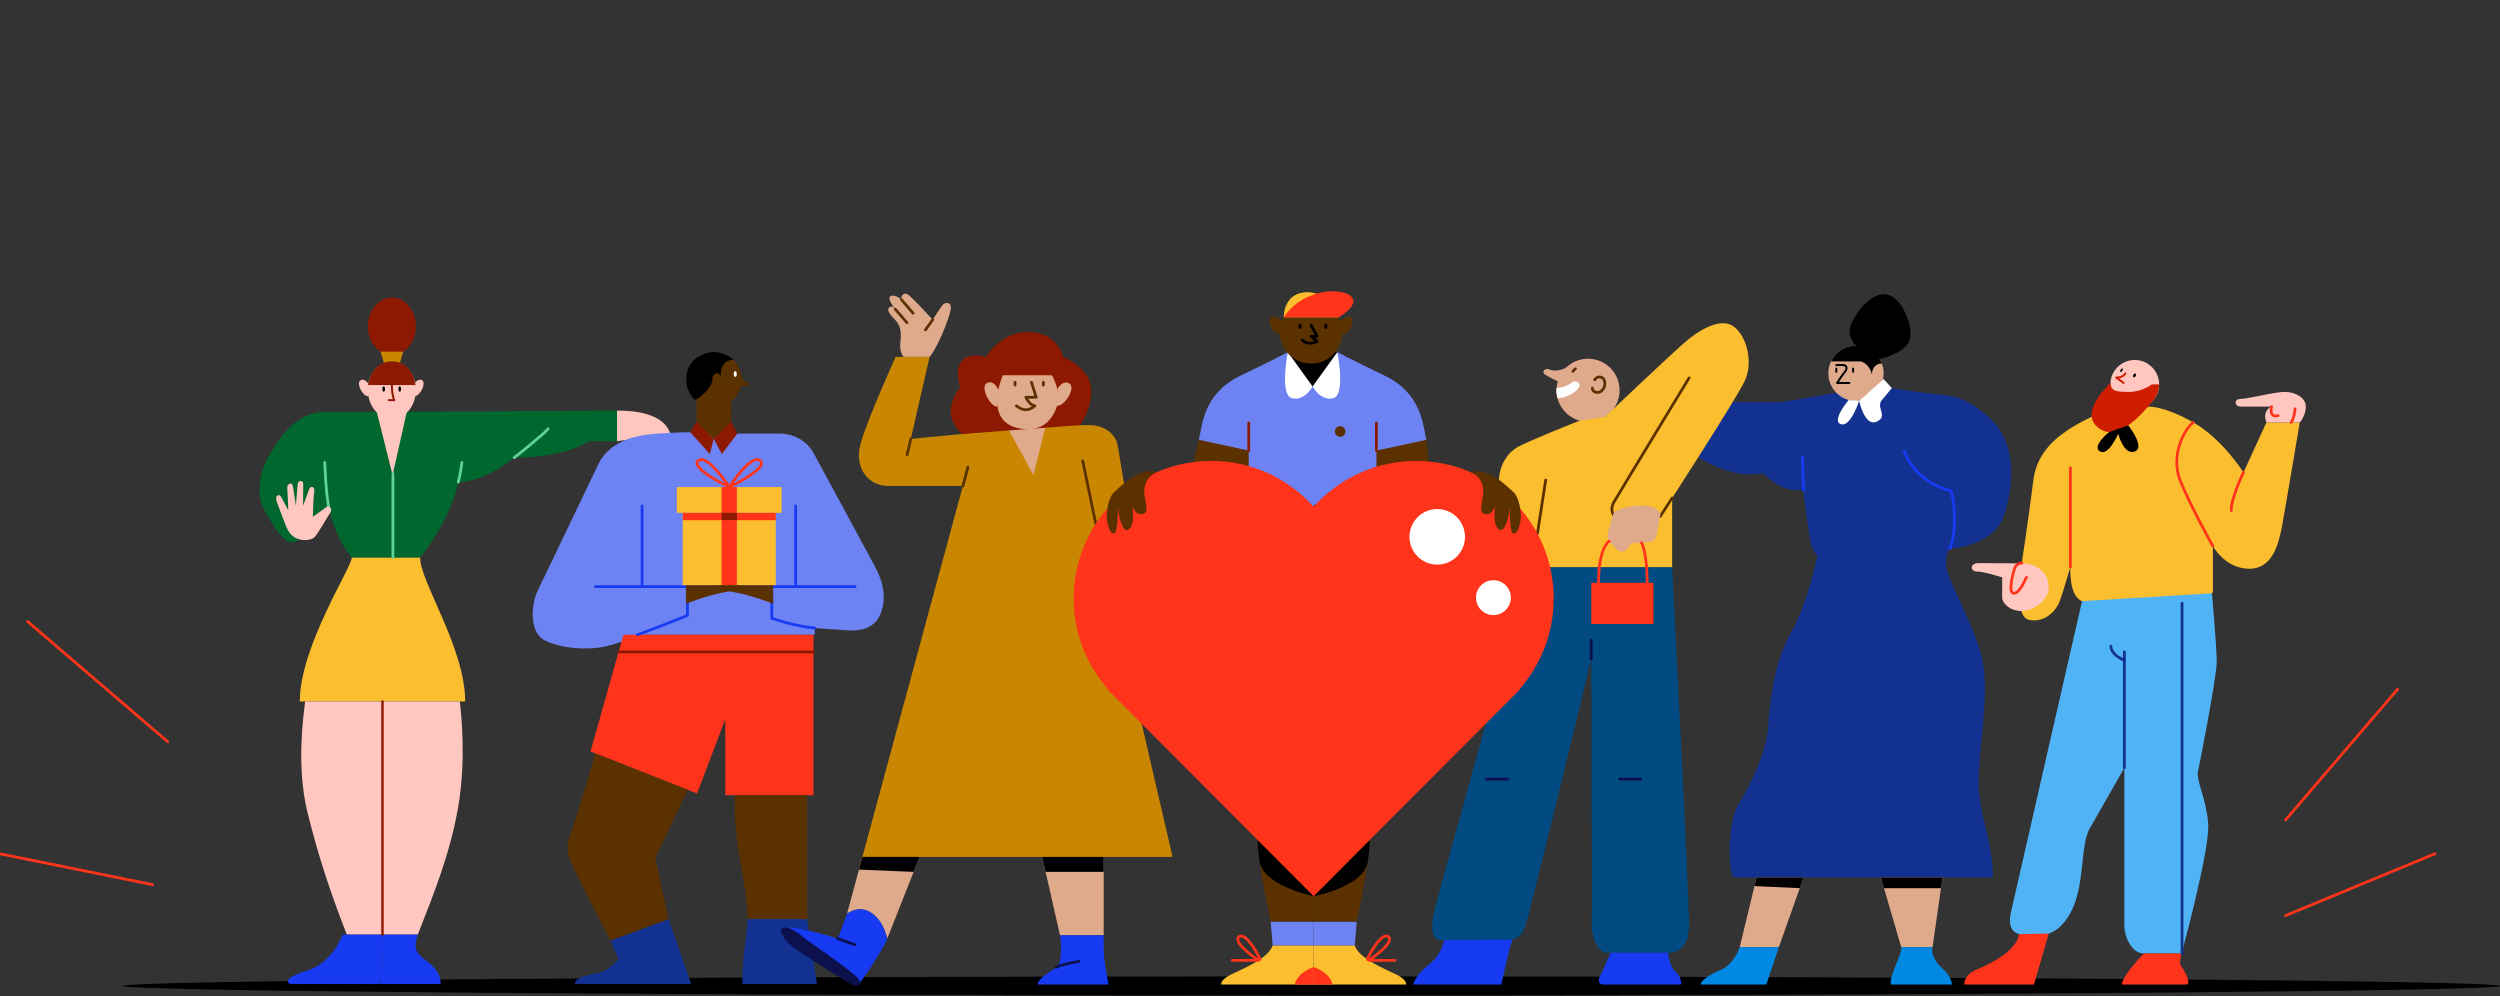 <svg width="1870" height="745" viewBox="0 0 1870 745" fill="none" xmlns="http://www.w3.org/2000/svg">
<rect x="0" y="0" width="1870" height="745" fill="#333333" stroke="none"/>
<g clip-path="url(#clip0_450:19788)">
<path d="M981 744.61C1471.98 744.61 1870 741.418 1870 737.48C1870 733.542 1471.98 730.35 981 730.35C490.019 730.35 92 733.542 92 737.48C92 741.418 490.019 744.61 981 744.61Z" fill="black"/>
<path d="M1709.64 613.28L1793.43 515.52" stroke="#FF341A" stroke-width="2.083" stroke-miterlimit="10" stroke-linecap="round" stroke-linejoin="round"/>
<path d="M1709.64 684.85L1821.36 638.59" stroke="#FF341A" stroke-width="2.083" stroke-miterlimit="10" stroke-linecap="round" stroke-linejoin="round"/>
<path d="M114.071 661.72L-0.279 638.59" stroke="#FF341A" stroke-width="2.083" stroke-miterlimit="10" stroke-linecap="round" stroke-linejoin="round"/>
<path d="M125.42 554.8L20.67 464.89" stroke="#FF341A" stroke-width="2.083" stroke-miterlimit="10" stroke-linecap="round" stroke-linejoin="round"/>
<path fill-rule="evenodd" clip-rule="evenodd" d="M294.14 308.06H243.49C219.61 308.06 207.68 330.49 201.53 340.26C195.38 350.03 189.95 369.2 198.63 383.31C207.31 397.42 213.7 409.91 222.96 404.17C232.22 398.43 246.48 381.76 246.48 381.76C246.48 381.76 250.56 402.14 263.15 417.14H314.27C314.27 417.14 337.05 389.36 342.8 360.65C360.58 360.65 380.58 345.83 384.66 342.31C397.07 342.31 422.63 341.01 440.41 330.09H461.52V307.12L294.14 308.06Z" fill="#00672E"/>
<path fill-rule="evenodd" clip-rule="evenodd" d="M263.151 417.13C263.151 424.14 224.23 483.83 224.23 524.71H347.951C347.951 484.56 314.271 435.44 314.271 417.13H263.151Z" fill="#FBBE2E"/>
<path fill-rule="evenodd" clip-rule="evenodd" d="M228.221 524.71C227.291 533.62 221.271 572.21 230.021 607.73C237.881 639.66 247.241 668.06 259.441 699.07C296.341 699.07 286.111 699.07 286.111 699.07V524.71H228.221Z" fill="#FFC7BF"/>
<path fill-rule="evenodd" clip-rule="evenodd" d="M343.979 524.71C344.899 533.62 348.899 567.51 342.729 603.57C336.869 637.86 324.699 668.07 312.499 699.08C275.599 699.08 286.089 699.08 286.089 699.08V524.71H343.979Z" fill="#FFC7BF"/>
<path fill-rule="evenodd" clip-rule="evenodd" d="M286.1 699.07H256.37C256.37 699.07 248.77 720.41 229.24 726.2C209.71 731.99 216.58 735.97 216.58 735.97H284.73L286.1 699.07Z" fill="#163BF3"/>
<path fill-rule="evenodd" clip-rule="evenodd" d="M312.499 699.07C310.879 703.85 308.819 710.56 315.409 715.88C321.989 721.2 329.629 725.93 329.629 735.96H284.709L286.079 699.06H312.499V699.07Z" fill="#163BF3"/>
<path fill-rule="evenodd" clip-rule="evenodd" d="M293.13 270.29C303.04 270.29 311.09 279.92 311.09 291.77C311.09 303.63 303.04 313.26 293.13 313.26C283.21 313.26 275.16 303.63 275.16 291.77C275.16 279.92 283.21 270.29 293.13 270.29Z" fill="#FFC7BF"/>
<path fill-rule="evenodd" clip-rule="evenodd" d="M293.13 222.6C303.04 222.6 311.09 232.22 311.09 244.08C311.09 255.94 303.04 265.57 293.13 265.57C283.21 265.57 275.16 255.94 275.16 244.08C275.16 232.22 283.21 222.6 293.13 222.6Z" fill="#8D1A00"/>
<path fill-rule="evenodd" clip-rule="evenodd" d="M275.599 287.06C275.599 287.06 272.519 282.43 269.489 284.55C266.449 286.68 270.949 296.3 275.599 296.5C275.319 293.12 275.599 287.06 275.599 287.06Z" fill="#FFC7BF"/>
<path fill-rule="evenodd" clip-rule="evenodd" d="M309.76 287.06C309.76 287.06 312.84 282.43 315.88 284.55C318.91 286.68 314.42 296.3 309.76 296.5C310.03 293.12 309.76 287.06 309.76 287.06Z" fill="#FFC7BF"/>
<path fill-rule="evenodd" clip-rule="evenodd" d="M301.61 263.03L299.07 271.5H287.18L284.65 263.03H301.61Z" fill="#C98600"/>
<path fill-rule="evenodd" clip-rule="evenodd" d="M275.43 288.03H310.82C310.82 288.03 308.8 270.29 293.13 270.29C277.46 270.29 275.43 288.03 275.43 288.03Z" fill="#8D1A00"/>
<path d="M290.83 299.32H294.91C294.91 299.32 293.13 296.09 293.13 288.03" stroke="#8D1A00" stroke-width="1.5" stroke-miterlimit="10" stroke-linecap="round" stroke-linejoin="round"/>
<path fill-rule="evenodd" clip-rule="evenodd" d="M281.83 308.06L293.65 355.44L304.28 308L281.83 308.06Z" fill="#FFC7BF"/>
<path d="M293.91 354.28V417.13" stroke="#60D399" stroke-width="2.083" stroke-miterlimit="10" stroke-linecap="round" stroke-linejoin="round"/>
<path d="M246.49 381.75C243.79 372.24 242.93 345.97 242.93 345.97" stroke="#60D399" stroke-width="2.083" stroke-miterlimit="10" stroke-linecap="round" stroke-linejoin="round"/>
<path fill-rule="evenodd" clip-rule="evenodd" d="M206.9 374.9C205.48 371.3 208.51 368.45 210.41 371.87C212.31 375.28 215.63 381.76 215.63 381.76C215.63 381.76 215.15 368.08 214.87 364.95C214.58 361.82 218.57 360.14 219.14 363.87C219.71 367.6 221.32 378.13 221.32 378.13C221.32 378.13 222.37 365 222.65 362.13C222.93 359.26 226.92 358.74 226.82 362.13C226.72 365.52 226.72 378.33 226.72 378.33C226.72 378.33 230.14 369.03 231.27 365.91C232.41 362.78 235.82 364.11 235.06 368.09C234.3 372.07 234.02 386.49 234.02 386.49C234.02 386.49 241.89 381.18 243.88 379.38C245.87 377.58 249.22 380.32 246.93 383.69C244.64 387.06 237.91 399.01 235.35 401.76C232.79 404.51 219.42 407.07 214.3 394.36C209.17 381.63 208.32 378.5 206.9 374.9Z" fill="#FFC7BF"/>
<path d="M342.801 360.64C344.341 354.98 345.521 345.98 345.521 345.98" stroke="#60D399" stroke-width="2.083" stroke-miterlimit="10" stroke-linecap="round" stroke-linejoin="round"/>
<path d="M384.66 342.3C384.66 342.3 406.28 325.35 409.98 320.75" stroke="#60D399" stroke-width="2.083" stroke-miterlimit="10" stroke-linecap="round" stroke-linejoin="round"/>
<path fill-rule="evenodd" clip-rule="evenodd" d="M461.52 307.11C470.86 307.11 496.94 307.9 501.53 325.08C492.64 325.08 461.52 330.07 461.52 330.07V307.11Z" fill="#FFC7BF"/>
<path d="M286.1 524.71V699.07" stroke="#8D1A00" stroke-width="1.815" stroke-miterlimit="10" stroke-linecap="round" stroke-linejoin="round"/>
<path fill-rule="evenodd" clip-rule="evenodd" d="M516.37 323.35C511.61 323.35 502.761 323.52 493.281 324.25C483.811 324.97 457.45 326.2 447.36 347.63C437.27 369.05 406.021 433.69 401.901 442.44C397.781 451.19 395.08 472.94 407.69 479.12C420.3 485.3 440.251 486.59 453.641 483.37C467.021 480.15 476.841 474.78 476.841 474.78H609.44V469.75C609.44 469.75 626.67 471.12 634.11 471.52C641.55 471.92 654.02 471.32 658.85 458.65C663.67 445.98 659.851 433.91 654.421 423.66C648.991 413.4 614.4 349.79 608.97 339.66C603.54 329.54 593.891 324.31 582.421 324.31H551.531C551.541 324.31 521.13 323.35 516.37 323.35Z" fill="#6D83F3"/>
<path fill-rule="evenodd" clip-rule="evenodd" d="M466.331 474.78L441.701 562.13L521.391 593.56L542.511 538V594.81H608.481V474.78H466.331Z" fill="#FF341A"/>
<path d="M480.281 378.42V438.76" stroke="#163BF3" stroke-width="2.083" stroke-miterlimit="10" stroke-linecap="round" stroke-linejoin="round"/>
<path d="M445.34 438.76H514.22V460.38C514.22 460.38 489.49 470.32 476.84 474.78" stroke="#163BF3" stroke-width="2.083" stroke-miterlimit="10" stroke-linecap="round" stroke-linejoin="round"/>
<path d="M639.661 438.76H577.311V462.41C577.311 462.41 594.06 468.45 609.44 469.75" stroke="#163BF3" stroke-width="2.083" stroke-miterlimit="10" stroke-linecap="round" stroke-linejoin="round"/>
<path d="M580.27 383.61H510.67V437.76H580.27V383.61Z" fill="#FBBE2E"/>
<path fill-rule="evenodd" clip-rule="evenodd" d="M513.061 437.78H553.621C553.621 437.78 555.291 440.78 542.171 442.97C529.041 445.16 513.061 451.64 513.061 451.64V437.78Z" fill="#5B3100"/>
<path d="M595.16 438.76V378.42" stroke="#163BF3" stroke-width="2.083" stroke-miterlimit="10" stroke-linecap="round" stroke-linejoin="round"/>
<path d="M584.67 364.33H506.27V383.6H584.67V364.33Z" fill="#FBBE2E"/>
<path d="M551.201 383.61H539.73V437.76H551.201V383.61Z" fill="#FF341A"/>
<path d="M551.201 364.33H539.73V383.6H551.201V364.33Z" fill="#FF341A"/>
<path fill-rule="evenodd" clip-rule="evenodd" d="M578.291 437.78H537.731C537.731 437.78 536.061 440.78 549.181 442.97C562.311 445.16 578.281 451.64 578.281 451.64V437.78H578.291Z" fill="#5B3100"/>
<path d="M580.27 383.61H510.67V389.11H580.27V383.61Z" fill="#FF341A"/>
<path d="M551.201 383.52H539.73V389.02H551.201V383.52Z" fill="#8D1A00"/>
<path d="M545.471 364.33C545.471 364.33 529.171 339.13 522.331 344.56C515.491 350 545.471 364.33 545.471 364.33Z" stroke="#FF341A" stroke-width="2.083" stroke-miterlimit="10" stroke-linecap="round" stroke-linejoin="round"/>
<path d="M545.471 364.33C545.471 364.33 561.771 339.13 568.611 344.56C575.451 350 545.471 364.33 545.471 364.33Z" stroke="#FF341A" stroke-width="2.083" stroke-miterlimit="10" stroke-linecap="round" stroke-linejoin="round"/>
<path d="M462.701 487.66H608.481" stroke="#8D1A00" stroke-width="2.083" stroke-miterlimit="10" stroke-linecap="round" stroke-linejoin="round"/>
<path d="M511.33 537.75H567.14" stroke="#FF341A" stroke-width="2.083" stroke-miterlimit="10" stroke-linecap="round" stroke-linejoin="round"/>
<path fill-rule="evenodd" clip-rule="evenodd" d="M445.34 563.57C445.34 563.57 431.03 612.86 426.76 623.67C422.49 634.48 424.75 639.51 429.02 649.06C433.29 658.61 456.67 703.61 456.67 703.61L500.16 688.02L490.11 641.77L514.42 590.81L445.34 563.57Z" fill="#5B3100"/>
<path fill-rule="evenodd" clip-rule="evenodd" d="M549.93 594.81C547.42 629.45 559.23 659.61 559.23 687.52H603.73V594.81H549.93Z" fill="#5B3100"/>
<path fill-rule="evenodd" clip-rule="evenodd" d="M430.02 735.97H517L500.049 687.52L456.669 703.61L462.7 717.52C462.7 717.52 455.16 725.98 448.62 727.49C442.09 729 430.02 730.62 430.02 735.97Z" fill="#133191"/>
<path fill-rule="evenodd" clip-rule="evenodd" d="M559.23 687.52C559.23 694.81 555.16 716.79 555.16 735.97H611.07L603.73 687.52H559.23Z" fill="#133191"/>
<path fill-rule="evenodd" clip-rule="evenodd" d="M521 300.17V315.36L534.05 328.41L546.81 315.65V300.4L521 300.17Z" fill="#5B3100"/>
<path fill-rule="evenodd" clip-rule="evenodd" d="M535.621 304.79L546.811 307.29V300.4L535.621 304.79Z" fill="#5B3100"/>
<path fill-rule="evenodd" clip-rule="evenodd" d="M534.051 263.31C545.501 263.31 554.791 272.6 554.791 284.05C554.791 295.5 545.491 304.79 534.051 304.79C522.601 304.79 513.311 295.49 513.311 284.05C513.311 272.6 522.601 263.31 534.051 263.31Z" fill="#5B3100"/>
<path fill-rule="evenodd" clip-rule="evenodd" d="M519.75 299.06C522.3 299.06 532.77 289.88 532.77 284.05C532.77 278.21 539.03 277.72 539.03 282.5C539.03 276.4 539.92 269.21 548.53 269.21C544.62 265.3 538.56 263.32 534.06 263.32C529.56 263.32 513.32 266.25 513.32 284.06C513.31 291.48 517.2 296.84 519.75 299.06Z" fill="black"/>
<path fill-rule="evenodd" clip-rule="evenodd" d="M553.369 280.182C554.069 281.832 556.649 285.232 558.769 286.012C560.889 286.792 560.369 288.642 558.969 288.642H553.179C553.179 288.642 552.669 278.532 553.369 280.182Z" fill="#5B3100"/>
<path fill-rule="evenodd" clip-rule="evenodd" d="M521.001 315.36L516.371 323.35L530.921 339.66L533.901 328.27L521.001 315.36Z" fill="#8D1A00"/>
<path fill-rule="evenodd" clip-rule="evenodd" d="M533.9 328.27L539.93 339.66L551.54 324.26L546.81 315.36L533.9 328.27Z" fill="#8D1A00"/>
<path d="M549.951 278.72V280.81" stroke="white" stroke-width="2.083" stroke-miterlimit="10" stroke-linecap="round" stroke-linejoin="round"/>
<path fill-rule="evenodd" clip-rule="evenodd" d="M754.419 321.25L681.269 328.29L695.339 266.95H669.949C669.949 266.95 649.329 312.2 643.799 331.56C638.269 350.91 650.589 363.48 663.909 363.48H720.219L645.059 641.01H877.089L824.809 415.25C824.809 415.25 847.739 400.2 841.789 367.27C838.399 348.56 837.439 340.16 835.829 332.44C834.219 324.72 826.179 317.99 814.909 317.99H782.319L754.419 321.25Z" fill="#C98600"/>
<path fill-rule="evenodd" clip-rule="evenodd" d="M754.42 321.25L773.02 355.44L782.32 317.99L754.42 321.25Z" fill="#DFA98B"/>
<path fill-rule="evenodd" clip-rule="evenodd" d="M645.068 641.01L633.559 683.52C633.559 683.52 642.059 676.46 651.609 682.75C661.159 689.03 663.679 702.11 663.679 702.11L687.809 641.02H645.068V641.01Z" fill="#DFA98B"/>
<path fill-rule="evenodd" clip-rule="evenodd" d="M779.559 641.01L792.879 699.59H825.559V641.01H779.559Z" fill="#DFA98B"/>
<path fill-rule="evenodd" clip-rule="evenodd" d="M645.07 641.01L642.51 650.45L683.4 652.15L687.8 641.01H645.07Z" fill="black"/>
<path fill-rule="evenodd" clip-rule="evenodd" d="M779.559 641.01L782.089 652.15H825.559V641.01H779.559Z" fill="black"/>
<path fill-rule="evenodd" clip-rule="evenodd" d="M633.549 683.52C631.309 690.08 626.639 702.1 626.639 702.1C626.639 702.1 600.419 693.29 585.779 693.77C608.139 711.79 642.449 736.4 642.449 736.4C642.449 736.4 659.659 712.35 663.669 702.09C660.669 691.35 656.969 685.37 649.319 681.46C643.669 678.6 637.359 680.75 633.549 683.52Z" fill="#163BF3"/>
<path fill-rule="evenodd" clip-rule="evenodd" d="M585.78 693.78C582.48 694.82 584.44 701.53 592.99 708.26C601.54 714.99 630.79 732.76 635.03 735.27C639.58 737.96 641.3 738.3 642.98 735.68C643.95 734.16 642.62 732.3 639.38 729.44C629.19 720.47 604.81 704.42 600.82 700.99C595.57 696.47 589.08 692.74 585.78 693.78Z" fill="#0C114D"/>
<path d="M626.65 702.11L639.47 706.66" stroke="#0C114D" stroke-width="2.083" stroke-miterlimit="10" stroke-linecap="round" stroke-linejoin="round"/>
<path fill-rule="evenodd" clip-rule="evenodd" d="M792.88 699.59C793.99 704.68 794.19 719.81 791.21 722.59C788.22 725.37 776.07 731.69 776.18 736.41H829.21C829.21 736.41 826.43 722.59 825.91 716.62C825.39 710.65 825.56 699.59 825.56 699.59H792.88Z" fill="#163BF3"/>
<path d="M806.99 719.1C806.99 719.1 793.63 721.32 790.09 723.51" stroke="#0C114D" stroke-width="2.083" stroke-miterlimit="10" stroke-linecap="round" stroke-linejoin="round"/>
<path fill-rule="evenodd" clip-rule="evenodd" d="M675.939 266.95C675.939 266.95 672.719 263.25 673.359 257.46C674.009 251.67 674.65 244.85 670.27 240.09C665.89 235.33 663.189 232.37 664.869 230.31C666.539 228.25 668.439 229.68 669.629 231.21C668.279 229.72 663.86 223.47 665.77 221.76C667.68 220.05 672.36 221.96 674.54 224.59C673.16 223.27 675.259 216.94 680.009 220.97C684.75 224.99 697.67 239.16 697.67 239.16C697.67 239.16 702.81 231.06 704.79 228.42C706.77 225.79 712.37 225.19 711.05 232.11C709.73 239.03 701.179 260.25 695.339 266.96H675.939V266.95Z" fill="#DFA98B"/>
<path d="M669.629 231.21L678.359 241.36" stroke="#5B3100" stroke-width="2.083" stroke-miterlimit="10" stroke-linecap="round" stroke-linejoin="round"/>
<path d="M674.27 224.14L683 234.29" stroke="#5B3100" stroke-width="2.083" stroke-miterlimit="10" stroke-linecap="round" stroke-linejoin="round"/>
<path d="M697.669 239.15L692.219 246.73" stroke="#5B3100" stroke-width="2.083" stroke-miterlimit="10" stroke-linecap="round" stroke-linejoin="round"/>
<path fill-rule="evenodd" clip-rule="evenodd" d="M719.419 324.62C719.419 324.62 709.669 315.76 711.249 305.3C712.839 294.84 718.309 289.7 718.309 289.7C718.309 289.7 713.639 277.79 719.109 270.39C724.579 262.99 737.609 266.95 737.609 266.95C737.609 266.95 751.039 243.38 777.029 249.31C791.829 252.69 795.209 266.95 795.209 266.95C795.209 266.95 814.839 274.89 816.129 290.18C817.419 305.47 807.759 317.99 807.759 317.99L719.419 324.62Z" fill="#8D1A00"/>
<path fill-rule="evenodd" clip-rule="evenodd" d="M744.369 280.69H795.689C795.689 280.69 783.949 266.96 769.789 266.96C755.629 266.95 744.369 280.69 744.369 280.69Z" fill="#8D1A00"/>
<path fill-rule="evenodd" clip-rule="evenodd" d="M750.11 280.69C750.11 280.69 745.83 290.75 745.83 298.9C745.83 307.05 747.75 319.7 767.09 321.04C786.44 322.37 791.44 303.51 791.71 298.07C792.12 289.84 786.85 280.68 786.85 280.68H750.11V280.69Z" fill="#DFA98B"/>
<path fill-rule="evenodd" clip-rule="evenodd" d="M746.729 291.44C746.729 291.44 743.509 283.88 738.239 286.49C732.969 289.1 740.24 304.3 746.17 304.22C746.1 298.54 746.729 291.44 746.729 291.44Z" fill="#DFA98B"/>
<path fill-rule="evenodd" clip-rule="evenodd" d="M790.969 290.85C790.969 290.85 795.049 283.73 799.979 286.94C804.909 290.15 796.259 304.3 790.379 303.52C791.129 297.89 790.969 290.85 790.969 290.85Z" fill="#DFA98B"/>
<path d="M771.53 285.94L775.07 297.17H767.33C767.33 297.17 769.8 302.94 774.08 303.55C769.88 307.09 765.84 307.88 760.24 303.55" stroke="#5B3100" stroke-width="2.083" stroke-miterlimit="10" stroke-linecap="round" stroke-linejoin="round"/>
<path d="M759.25 285.94V288.03" stroke="#5B3100" stroke-width="2.083" stroke-miterlimit="10" stroke-linecap="round" stroke-linejoin="round"/>
<path d="M780.42 285.94V288.03" stroke="#5B3100" stroke-width="2.083" stroke-miterlimit="10" stroke-linecap="round" stroke-linejoin="round"/>
<path d="M681.269 328.29L678.549 340.13" stroke="#5B3100" stroke-width="2.083" stroke-miterlimit="10" stroke-linecap="round" stroke-linejoin="round"/>
<path d="M720.23 363.49L724.021 349.48" stroke="#5B3100" stroke-width="2.083" stroke-miterlimit="10" stroke-linecap="round" stroke-linejoin="round"/>
<path d="M809.869 344.76L819.639 391.72" stroke="#5B3100" stroke-width="2.083" stroke-miterlimit="10" stroke-linecap="round" stroke-linejoin="round"/>
<path fill-rule="evenodd" clip-rule="evenodd" d="M1577.23 305.76C1577.23 305.76 1559.16 313.77 1549.77 319.72C1540.39 325.67 1523.69 336.88 1520.94 359.3C1518.19 381.72 1511.56 426.34 1511.56 426.34C1511.56 426.34 1506.07 461.12 1517.74 463.64C1529.41 466.16 1537.87 456.78 1540.39 450.37C1542.91 443.96 1548.62 424.06 1548.62 424.06C1548.62 424.06 1547.25 446.03 1557.55 449.69C1567.85 453.35 1586.15 453.12 1597.59 453.12C1609.03 453.12 1649.3 452.66 1655.25 442.82V408.5C1655.25 408.5 1664.4 425.43 1682.48 425.43C1700.56 425.43 1704.68 405.29 1706.96 393.4C1709.25 381.5 1720.23 315.97 1720.23 315.97H1695.29L1678.13 353.36C1678.13 353.36 1662.34 328.24 1640.61 315.97C1618.87 303.7 1607.66 304.16 1607.66 304.16L1577.23 305.76Z" fill="#FBBE2E"/>
<path d="M1548.62 424.05V349.92" stroke="#FF341A" stroke-width="2.083" stroke-miterlimit="10" stroke-linecap="round" stroke-linejoin="round"/>
<path d="M1678.13 353.35C1678.13 353.35 1668.52 373.26 1668.98 381.95" stroke="#FF341A" stroke-width="2.083" stroke-miterlimit="10" stroke-linecap="round" stroke-linejoin="round"/>
<path d="M1640.61 315.96C1634.89 319.94 1622.76 339.85 1631 359.99C1639.24 380.12 1655.25 408.5 1655.25 408.5" stroke="#FF341A" stroke-width="2.083" stroke-miterlimit="10" stroke-linecap="round" stroke-linejoin="round"/>
<path fill-rule="evenodd" clip-rule="evenodd" d="M1512.29 421.41C1503.32 421.41 1486.78 421.26 1480.04 421.22C1473.3 421.18 1473.45 427.52 1478.87 427.52C1484.29 427.52 1497.62 431.91 1497.62 431.91V446.85C1497.62 450.95 1502.97 457.02 1511.94 457.02C1520.9 457.02 1532.47 449.2 1532.47 439.24C1532.47 429.28 1524.62 421.41 1512.29 421.41Z" fill="#FFC7BF"/>
<path d="M1512.32 421.22C1507.57 421.22 1506.89 425.02 1505.82 429.13C1504.85 432.83 1502.3 444.07 1506.55 443.77C1510.8 443.48 1514.02 434.98 1515.77 431.91" stroke="#FF341A" stroke-width="2.083" stroke-miterlimit="10" stroke-linecap="round" stroke-linejoin="round"/>
<path fill-rule="evenodd" clip-rule="evenodd" d="M1557.38 449.62C1557.38 449.62 1506.69 671.07 1504.16 682.51C1501.64 693.95 1505.68 699.47 1515.76 699.47C1525.84 699.47 1537.74 702.44 1548.73 682.77C1559.71 663.09 1555.82 632.2 1563.15 619.62C1570.47 607.03 1589 574.32 1589 574.32V692.16C1589 700.86 1594.49 713.21 1603.65 713.21H1631.79C1631.79 713.21 1653.3 635.18 1651.7 615.74C1650.1 596.29 1642.55 584.16 1644.15 576.84C1645.75 569.52 1658.1 506.37 1658.1 494.93C1658.1 483.49 1654.53 443.8 1654.53 443.8L1557.38 449.62Z" fill="#4FB3F6"/>
<path fill-rule="evenodd" clip-rule="evenodd" d="M1532.46 698.32L1521.43 736.42H1469.26C1469.26 736.42 1468.34 729.44 1478.87 725.09C1489.4 720.74 1508.47 711.08 1510.26 698.75C1515.49 698.55 1532.46 698.32 1532.46 698.32Z" fill="#FF341A"/>
<path fill-rule="evenodd" clip-rule="evenodd" d="M1603.65 713.2C1603.65 713.2 1587.79 729.21 1587.1 736.42H1635.61C1638.61 735.92 1635.57 728.01 1631.32 722.43C1629.77 720.4 1631.79 713.2 1631.79 713.2H1603.65Z" fill="#FF341A"/>
<path d="M1589.01 574.31V487.61" stroke="#133191" stroke-width="2.083" stroke-miterlimit="10" stroke-linecap="round" stroke-linejoin="round"/>
<path d="M1578.95 483.34C1578.95 483.34 1578.34 489.31 1589.01 493.88" stroke="#133191" stroke-width="2.083" stroke-miterlimit="10" stroke-linecap="round" stroke-linejoin="round"/>
<path d="M1632.17 451.21V713.2" stroke="#133191" stroke-width="2.083" stroke-miterlimit="10" stroke-linecap="round" stroke-linejoin="round"/>
<path fill-rule="evenodd" clip-rule="evenodd" d="M1695.3 315.96C1695.3 315.96 1691.52 308 1698.98 304.15H1675.99C1671.6 304.15 1670.43 298.4 1675.99 298.4C1681.56 298.4 1701.18 293.13 1708.94 293.13C1716.7 293.13 1724.76 297.32 1724.76 304.16C1724.76 311 1720.24 315.97 1720.24 315.97H1695.3V315.96Z" fill="#FFC7BF"/>
<path d="M1716.71 305.77C1716.71 305.77 1716.12 312.82 1713.78 315.96" stroke="#FF341A" stroke-width="2.083" stroke-miterlimit="10" stroke-linecap="round" stroke-linejoin="round"/>
<path d="M1699.13 304.15C1699.13 304.15 1696.88 312.74 1704.01 310.87" stroke="#FF341A" stroke-width="2.083" stroke-miterlimit="10" stroke-linecap="round" stroke-linejoin="round"/>
<path d="M1611.18 298.754C1617.38 290.81 1615.97 279.341 1608.02 273.139C1600.08 266.936 1588.61 268.348 1582.41 276.292C1576.2 284.237 1577.62 295.705 1585.56 301.908C1593.5 308.111 1604.97 306.699 1611.18 298.754Z" fill="#FFC7BF"/>
<path fill-rule="evenodd" clip-rule="evenodd" d="M1578.56 286.42C1575.03 290.4 1555.23 309.03 1569.76 320.16C1584.29 331.29 1602.64 309.39 1611.63 298.2C1614.87 293.69 1615.08 287.53 1615.08 287.53H1609.6C1609.6 287.53 1602.34 293.13 1592.61 293.13C1582.88 293.12 1579.16 292.74 1578.56 286.42Z" fill="#CF1D00"/>
<path d="M1589.78 279.32C1589.78 279.32 1588.44 282.47 1582.92 282.44C1585.08 284.01 1588.44 286.41 1588.44 286.41" stroke="#CF1D00" stroke-width="1.5" stroke-miterlimit="10" stroke-linecap="round" stroke-linejoin="round"/>
<path fill-rule="evenodd" clip-rule="evenodd" d="M1577.58 323.19C1577.58 323.19 1564.39 333.81 1570.76 337.64C1577.14 341.47 1584.41 324.44 1584.41 324.44C1584.41 324.44 1588.61 340.79 1596.82 337.71C1605.02 334.63 1591.91 318.16 1591.91 318.16L1577.58 323.19Z" fill="black"/>
<path fill-rule="evenodd" clip-rule="evenodd" d="M1373.64 293.88C1370.76 293.88 1335.81 300.78 1331.22 300.78H1276.4L1270.43 341.82C1270.43 341.82 1294.17 358.97 1318.88 353.84C1331.33 367.57 1344.5 367.02 1349.08 366.66C1349.26 375.63 1353.29 397.04 1354.02 403.82C1354.75 410.59 1359.33 415.72 1359.33 415.72C1359.33 415.72 1352.55 450.5 1339.56 473.38C1326.56 496.26 1324.15 523.93 1322.47 544.6C1320.79 565.27 1307.95 589.29 1300.13 602.14C1292.31 614.99 1292.31 651.6 1296.78 656.33H1490.63C1490.63 626.05 1478.9 608.17 1480.01 580.8C1481.13 553.43 1488.39 514.88 1482.24 490.86C1476.1 466.84 1457.32 434.88 1455.95 424.37C1454.57 413.86 1458.47 410.43 1458.47 410.43C1458.47 410.43 1491.19 409.06 1498.97 385.49C1506.75 361.92 1508.35 331.03 1488.44 312.96C1468.53 294.88 1459.61 296.26 1442.68 294.19C1425.75 292.13 1415.09 290.3 1415.09 290.3C1415.09 290.3 1376.51 293.88 1373.64 293.88Z" fill="#133191"/>
<path d="M1424.36 337.44C1424.36 337.44 1431.23 360.09 1459.37 367.19C1462.8 377.94 1463.03 401.06 1458.46 410.44" stroke="#163BF3" stroke-width="2.083" stroke-miterlimit="10" stroke-linecap="round" stroke-linejoin="round"/>
<path d="M1349.08 366.66L1348.17 342.25" stroke="#163BF3" stroke-width="2.083" stroke-miterlimit="10" stroke-linecap="round" stroke-linejoin="round"/>
<path fill-rule="evenodd" clip-rule="evenodd" d="M1313.89 656.33L1301.3 708.44H1330.58L1349.08 656.33H1313.89Z" fill="#DFA98B"/>
<path fill-rule="evenodd" clip-rule="evenodd" d="M1406.88 656.33L1422.11 708.44H1445.54L1453.01 656.33H1406.88Z" fill="#DFA98B"/>
<path fill-rule="evenodd" clip-rule="evenodd" d="M1313.89 656.33L1312.33 662.77L1346.23 664.35L1349.08 656.33H1313.89Z" fill="black"/>
<path fill-rule="evenodd" clip-rule="evenodd" d="M1406.88 656.33L1409.22 664.35H1451.86L1453.01 656.33H1406.88Z" fill="black"/>
<path fill-rule="evenodd" clip-rule="evenodd" d="M1301.3 708.44C1299.84 713.86 1293.69 722.5 1289 724.55C1284.31 726.6 1272.16 732.03 1272.16 736.42H1321.22L1330.59 708.44H1301.3Z" fill="#0089E3"/>
<path fill-rule="evenodd" clip-rule="evenodd" d="M1422.11 708.44C1423.28 712.54 1412.73 730.71 1414.35 736.42H1460.04C1460.04 736.42 1460.19 730.98 1453.01 724.54C1445.83 718.1 1444.66 711.81 1445.54 708.44H1422.11Z" fill="#0089E3"/>
<path fill-rule="evenodd" clip-rule="evenodd" d="M1388.3 258.61C1399.72 258.61 1408.98 267.88 1408.98 279.3C1408.98 290.72 1399.71 299.98 1388.3 299.98C1376.88 299.98 1367.62 290.71 1367.62 279.3C1367.62 267.88 1376.88 258.61 1388.3 258.61Z" fill="#DFA98B"/>
<path fill-rule="evenodd" clip-rule="evenodd" d="M1369.66 270.33H1391.55C1393.72 270.33 1399.27 274.04 1400.17 280.26C1400.17 274.11 1404.59 271.55 1407.67 272.01C1406.32 267.97 1399.76 258.61 1388.31 258.61C1374.6 258.61 1369.66 270.33 1369.66 270.33Z" fill="black"/>
<path fill-rule="evenodd" clip-rule="evenodd" d="M1388.3 258.61C1388.3 258.61 1381.26 252.35 1384.25 243.63C1387.25 234.91 1399.43 217.76 1411.71 220.38C1423.99 223.01 1433.08 248.59 1427.17 257.03C1421.27 265.47 1405.96 268.54 1405.96 268.54L1388.3 258.61Z" fill="black"/>
<path fill-rule="evenodd" clip-rule="evenodd" d="M1382.78 299.23C1382.78 299.23 1369.63 314.75 1376.93 317.29C1384.24 319.82 1390.63 299.85 1390.63 299.85L1382.78 299.23Z" fill="white"/>
<path fill-rule="evenodd" clip-rule="evenodd" d="M1390.63 299.85C1390.63 299.85 1394.74 319.45 1403.74 315.42C1412.74 311.39 1402.86 304.89 1407.66 299.24C1412.45 293.59 1415.08 290.31 1415.08 290.31L1408.98 283.56L1390.63 299.85Z" fill="white"/>
<path d="M1373.57 275.72V278.04" stroke="black" stroke-width="1.5" stroke-miterlimit="10" stroke-linecap="round" stroke-linejoin="round"/>
<path d="M1386.12 275.72V278.04" stroke="black" stroke-width="1.5" stroke-miterlimit="10" stroke-linecap="round" stroke-linejoin="round"/>
<path d="M1373.57 273.08H1378.89C1380.62 273.08 1382.62 274.96 1379.81 278.38C1377 281.8 1374.17 286.48 1374.17 286.48H1383.34" stroke="black" stroke-width="1.5" stroke-miterlimit="10" stroke-linecap="round" stroke-linejoin="round"/>
<path fill-rule="evenodd" clip-rule="evenodd" d="M1187.85 268.32C1200.88 268.32 1211.45 278.89 1211.45 291.92C1211.45 304.94 1200.88 315.52 1187.85 315.52C1174.83 315.52 1164.25 304.95 1164.25 291.92C1164.25 278.89 1174.83 268.32 1187.85 268.32Z" fill="#DFA98B"/>
<path fill-rule="evenodd" clip-rule="evenodd" d="M1171.72 274.7C1169.02 276.97 1161.9 277.94 1158.91 276.36C1155.92 274.78 1152.85 278.12 1155.39 279.96C1157.94 281.81 1165.21 285.23 1165.21 285.23C1165.21 285.23 1174.42 272.43 1171.72 274.7Z" fill="#DFA98B"/>
<path fill-rule="evenodd" clip-rule="evenodd" d="M1164.32 290.12C1168.4 290.12 1173.58 288.22 1175.69 286.11C1177.8 284 1183.25 286.37 1180.97 289.89C1178.68 293.4 1171.44 298.1 1165 297.81C1164.09 294.81 1164.16 292.75 1164.32 290.12Z" fill="white"/>
<path fill-rule="evenodd" clip-rule="evenodd" d="M1181.51 314.65L1188.98 337.78L1200.42 311.88L1181.51 314.65Z" fill="#DFA98B"/>
<path d="M1178.41 275.86C1178.41 275.86 1177.45 276.54 1176.55 277.77" stroke="#5B3100" stroke-width="2.083" stroke-miterlimit="10" stroke-linecap="round" stroke-linejoin="round"/>
<path d="M1192.81 284.07C1192.81 284.07 1194.27 281.32 1197.48 282.1C1200.68 282.89 1200.74 287.05 1200.12 289.07C1199.5 291.09 1197.42 294.02 1194.16 293.51C1190.9 293 1191.12 290.25 1191.12 290.25" stroke="#5B3100" stroke-width="2.083" stroke-miterlimit="10" stroke-linecap="round" stroke-linejoin="round"/>
<path fill-rule="evenodd" clip-rule="evenodd" d="M1181.51 314.65C1181.51 314.65 1142.86 329.96 1135.03 334.49C1127.2 339.02 1121.56 348.43 1121.23 358.9C1120.89 369.36 1159.52 424.37 1159.52 424.37H1250.77V372.52C1250.77 372.52 1298.29 299.04 1304.99 285.09C1311.69 271.15 1306.6 251.57 1296.95 244.33C1287.3 237.09 1270.94 246.48 1258.6 257.47C1246.27 268.46 1200.42 311.87 1200.42 311.87L1181.51 314.65Z" fill="#FBBE2E"/>
<path d="M1263.43 282.68C1263.43 282.68 1212.54 366.41 1207.12 375.74C1204.13 380.89 1206.85 385.11 1206.85 385.11C1206.85 385.11 1218.18 379.21 1230.29 379.96C1239.52 380.53 1241.9 386.18 1241.9 386.18L1250.76 372.51" stroke="#5B3100" stroke-width="2.083" stroke-miterlimit="10" stroke-linecap="round" stroke-linejoin="round"/>
<path d="M1156.2 359.07L1149.99 399.08" stroke="#5B3100" stroke-width="2.083" stroke-miterlimit="10" stroke-linecap="round" stroke-linejoin="round"/>
<path fill-rule="evenodd" clip-rule="evenodd" d="M1207.03 383.35C1206.29 386.8 1202.42 397.08 1202.6 400.86C1202.78 404.64 1204.36 406.48 1207 407.63C1208.05 410.53 1210.43 412.9 1213.94 412.55C1217.45 412.2 1220 406.49 1220 406.49C1220 406.49 1231.59 405.88 1234.75 405.35C1237.92 404.82 1239.76 399.81 1240.03 396.04C1240.29 392.26 1242.08 384.44 1242.08 384.44C1242.08 384.44 1239.83 377.47 1226.24 378.21C1214.99 378.8 1210.5 381.3 1207.03 383.35Z" fill="#DFA98B"/>
<path fill-rule="evenodd" clip-rule="evenodd" d="M1250.76 424.37C1250.76 424.37 1264.01 679.77 1263.42 693.71C1262.84 707.65 1256.04 712.66 1247.82 712.66H1202.4C1196.34 712.66 1190.26 703.36 1190.62 690.49C1190.97 677.62 1190.26 493.14 1190.26 493.14C1190.26 493.14 1144.5 682.27 1141.28 691.56C1138.06 700.86 1135.14 703.23 1126.21 703.23H1079.2C1076.42 703.23 1066.75 704.4 1073.78 677.6C1080.81 650.8 1144.09 424.36 1144.09 424.36H1250.76V424.37Z" fill="#014A82"/>
<path d="M1111.92 582.77H1127.65" stroke="#0C114D" stroke-width="2.083" stroke-miterlimit="10" stroke-linecap="round" stroke-linejoin="round"/>
<path d="M1211.45 582.77H1227.18" stroke="#0C114D" stroke-width="2.083" stroke-miterlimit="10" stroke-linecap="round" stroke-linejoin="round"/>
<path d="M1190.27 493.14V478.95" stroke="#0C114D" stroke-width="2.083" stroke-miterlimit="10" stroke-linecap="round" stroke-linejoin="round"/>
<path d="M1236.82 435.95H1190.27V466.76H1236.82V435.95Z" fill="#FF341A"/>
<path d="M1203.61 404.81C1203.61 404.81 1195.69 409.47 1195.69 435.95" stroke="#FF341A" stroke-width="2.083" stroke-miterlimit="10" stroke-linecap="round" stroke-linejoin="round"/>
<path d="M1227.88 405.99C1227.88 405.99 1232.12 413.45 1232.12 435.95" stroke="#FF341A" stroke-width="2.083" stroke-miterlimit="10" stroke-linecap="round" stroke-linejoin="round"/>
<path fill-rule="evenodd" clip-rule="evenodd" d="M1080.09 703.24C1080.09 706.54 1075.88 716.6 1067.82 722.46C1059.77 728.32 1056.84 736.41 1056.84 736.41H1122.92C1122.92 736.41 1126.22 722.82 1127.13 718.06C1128.05 713.3 1131.19 702.86 1131.19 702.86C1131.19 702.86 1087.96 703.24 1080.09 703.24Z" fill="#163BF3"/>
<path fill-rule="evenodd" clip-rule="evenodd" d="M1204.75 712.66C1204.75 712.66 1198.71 726.49 1196.88 729.97C1195.05 733.45 1195.96 736.42 1198.89 736.42H1257.47C1257.47 736.42 1258.2 731.25 1253.99 727.78C1249.78 724.3 1247.9 716.6 1247.83 712.67H1204.75V712.66Z" fill="#163BF3"/>
<path fill-rule="evenodd" clip-rule="evenodd" d="M981.818 289.1L1000.31 263.35C1000.31 263.35 1007.71 267.53 1035.87 281.05C1064.02 294.56 1064.34 319.02 1066.92 328.99L982.649 378.09V379.04L981.828 378.56L981.009 379.04V378.09L896.729 328.99C899.309 319.01 899.629 294.56 927.779 281.05C955.939 267.53 963.339 263.35 963.339 263.35L981.818 289.1Z" fill="#6D83F3"/>
<path fill-rule="evenodd" clip-rule="evenodd" d="M963.329 263.35C963.329 263.35 961.819 289.1 981.819 289.1C1001.82 289.1 1000.31 263.35 1000.31 263.35H963.329Z" fill="black"/>
<path fill-rule="evenodd" clip-rule="evenodd" d="M892.719 347.69L896.719 328.98L934.049 337.03V348.64L892.719 347.69Z" fill="#5B3100"/>
<path fill-rule="evenodd" clip-rule="evenodd" d="M1069 347.58L1066.92 328.98L1029.59 337.03V350.73L1069 347.58Z" fill="#5B3100"/>
<path fill-rule="evenodd" clip-rule="evenodd" d="M963.299 263.36C963.299 263.36 956.919 295.26 966.319 297.82C975.709 300.37 981.819 289.1 981.819 289.1L963.299 263.36Z" fill="white"/>
<path fill-rule="evenodd" clip-rule="evenodd" d="M1000.34 263.36C1000.34 263.36 1006.72 295.26 997.318 297.82C987.928 300.37 981.818 289.1 981.818 289.1L1000.34 263.36Z" fill="white"/>
<path d="M934.049 337.03V316.42" stroke="#8D1A00" stroke-width="2.083" stroke-miterlimit="10" stroke-linecap="round" stroke-linejoin="round"/>
<path d="M1029.55 337.03V316.42" stroke="#8D1A00" stroke-width="2.083" stroke-miterlimit="10" stroke-linecap="round" stroke-linejoin="round"/>
<path fill-rule="evenodd" clip-rule="evenodd" d="M1002.45 318.77C1004.65 318.77 1006.43 320.55 1006.43 322.75C1006.43 324.95 1004.65 326.73 1002.45 326.73C1000.25 326.73 998.469 324.95 998.469 322.75C998.469 320.55 1000.25 318.77 1002.45 318.77Z" fill="#5B3100"/>
<path fill-rule="evenodd" clip-rule="evenodd" d="M982.63 707.14V736.42H913.45C913.45 736.42 912.5 733.06 920.67 729.02C928.84 724.98 948.79 717.07 951.95 707.14H982.63Z" fill="#FBBE2E"/>
<path fill-rule="evenodd" clip-rule="evenodd" d="M982.629 707.14V736.42H1051.81C1051.81 736.42 1052.76 733.06 1044.59 729.02C1036.42 724.98 1016.47 717.07 1013.31 707.14H982.629Z" fill="#FBBE2E"/>
<path fill-rule="evenodd" clip-rule="evenodd" d="M982.63 707.14V689.36H950.43L951.95 707.14H982.63Z" fill="#6D83F3"/>
<path fill-rule="evenodd" clip-rule="evenodd" d="M982.629 707.14V689.36H1014.84L1013.32 707.14H982.629Z" fill="#6D83F3"/>
<path fill-rule="evenodd" clip-rule="evenodd" d="M950.43 689.36C950.43 689.36 940.13 641.86 940.75 628.34C948.1 635.41 982.64 670.33 982.64 670.33V689.36H950.43Z" fill="#5B3100"/>
<path fill-rule="evenodd" clip-rule="evenodd" d="M1014.84 689.36C1014.84 689.36 1025.14 641.86 1024.52 628.34C1017.17 635.41 982.629 670.33 982.629 670.33V689.36H1014.84Z" fill="#5B3100"/>
<path fill-rule="evenodd" clip-rule="evenodd" d="M982.629 670.33C982.629 670.33 944.669 662.84 942.029 643.79C941.129 637.35 940.589 631.76 940.749 628.34C948.099 635.4 982.629 670.33 982.629 670.33Z" fill="black"/>
<path fill-rule="evenodd" clip-rule="evenodd" d="M982.629 670.33C982.629 670.33 1020.47 663.38 1023.16 644.37C1024.11 637.68 1024.68 631.86 1024.52 628.33C1017.17 635.4 982.629 670.33 982.629 670.33Z" fill="black"/>
<path fill-rule="evenodd" clip-rule="evenodd" d="M982.63 723.38C982.63 723.38 970.45 727.11 968.52 736.41H982.63V723.38Z" fill="#FF341A"/>
<path fill-rule="evenodd" clip-rule="evenodd" d="M982.629 723.38C982.629 723.38 994.809 727.11 996.739 736.41H982.629V723.38Z" fill="#FF341A"/>
<path d="M942.499 717.58C942.689 716.81 931.799 696.25 926.699 700.73C921.599 705.21 941.349 718.35 941.349 718.35H921.779" stroke="#FF341A" stroke-width="2.083" stroke-miterlimit="10" stroke-linecap="round" stroke-linejoin="round"/>
<path d="M1022.77 717.58C1022.58 716.81 1033.47 696.25 1038.57 700.73C1043.67 705.21 1023.92 718.35 1023.92 718.35H1043.49" stroke="#FF341A" stroke-width="2.083" stroke-miterlimit="10" stroke-linecap="round" stroke-linejoin="round"/>
<path fill-rule="evenodd" clip-rule="evenodd" d="M982.639 379.05C1001.49 358.01 1028.85 344.77 1059.29 344.77C1116.07 344.77 1162.17 390.87 1162.17 447.64C1162.17 473.5 1152.61 497.14 1136.84 515.22H1137.36L982.639 670.34L827.919 515.22H828.449C812.669 497.14 803.119 473.5 803.119 447.64C803.119 390.86 849.219 344.77 905.989 344.77C936.429 344.76 963.789 358 982.639 379.05Z" fill="#FF341A"/>
<path fill-rule="evenodd" clip-rule="evenodd" d="M865.078 353.23C865.078 353.23 860.938 350.81 852.498 354.23C844.048 357.65 836.988 364.81 833.198 368.24C829.408 371.67 827.018 382.79 828.088 389.55C829.158 396.3 831.548 400.26 833.858 398.78C836.168 397.3 836.078 382.88 836.168 379.17C836.418 385.51 839.548 398.04 843.498 396.39C847.448 394.74 848.198 387.82 847.118 378.51C849.178 385.27 853.448 384.91 855.268 384.36C858.568 383.37 857.738 378.92 856.418 372.34C855.118 365.74 856.108 357.44 865.078 353.23Z" fill="#5B3100"/>
<path fill-rule="evenodd" clip-rule="evenodd" d="M1100.34 353.23C1100.34 353.23 1104.48 350.81 1112.92 354.23C1121.37 357.65 1128.43 364.81 1132.22 368.24C1136.01 371.67 1138.4 382.79 1137.33 389.55C1136.26 396.3 1133.87 400.26 1131.56 398.78C1129.26 397.3 1129.34 382.88 1129.26 379.17C1129.01 385.51 1125.88 398.04 1121.93 396.39C1117.98 394.74 1117.23 387.82 1118.31 378.51C1116.25 385.27 1111.98 384.91 1110.16 384.36C1106.86 383.37 1107.69 378.92 1109.01 372.34C1110.31 365.74 1109.32 357.44 1100.34 353.23Z" fill="#5B3100"/>
<path fill-rule="evenodd" clip-rule="evenodd" d="M980.73 225.23C993.63 225.23 1004.1 235.71 1004.1 248.61C1004.1 261.51 993.63 271.98 980.73 271.98C967.83 271.98 957.35 261.51 957.35 248.61C957.36 235.7 967.83 225.23 980.73 225.23Z" fill="#5B3100"/>
<path fill-rule="evenodd" clip-rule="evenodd" d="M960.269 237.31C960.269 237.31 959.739 225.26 969.419 220.41C979.099 215.57 996.849 220.02 1001.21 237.31H960.269Z" fill="#FBBE2E"/>
<path fill-rule="evenodd" clip-rule="evenodd" d="M960.27 237.31H1001.2C1001.2 237.31 1017.39 228.55 1010.7 221.75C1004.01 214.96 974.6 215.5 960.27 237.31Z" fill="#FF341A"/>
<path fill-rule="evenodd" clip-rule="evenodd" d="M958.849 240.38C958.849 240.38 955.559 235.57 951.339 237.31C947.119 239.06 951.579 250.26 957.359 249.6C957.669 244.59 958.849 240.38 958.849 240.38Z" fill="#5B3100"/>
<path fill-rule="evenodd" clip-rule="evenodd" d="M1002.24 240.85C1002.24 240.85 1006 235.57 1010.22 237.31C1014.44 239.06 1009.24 250.67 1003.46 250.01C1003.15 245.01 1002.24 240.85 1002.24 240.85Z" fill="#5B3100"/>
<path d="M980.729 243.28C980.729 243.28 983.548 248.74 985.198 251.58H980.729L985.198 255.4C985.198 255.4 978.879 259.02 974.059 254.41" stroke="black" stroke-width="2.083" stroke-miterlimit="10" stroke-linecap="round" stroke-linejoin="round"/>
<path d="M972.42 243.28V244.98" stroke="black" stroke-width="2.083" stroke-miterlimit="10" stroke-linecap="round" stroke-linejoin="round"/>
<path d="M991.719 243.28V244.98" stroke="black" stroke-width="2.083" stroke-miterlimit="10" stroke-linecap="round" stroke-linejoin="round"/>
<path fill-rule="evenodd" clip-rule="evenodd" d="M1075.05 380.77C1086.52 380.77 1095.83 390.08 1095.83 401.55C1095.83 413.02 1086.52 422.33 1075.05 422.33C1063.58 422.33 1054.27 413.02 1054.27 401.55C1054.27 390.08 1063.59 380.77 1075.05 380.77Z" fill="white"/>
<path fill-rule="evenodd" clip-rule="evenodd" d="M1117.07 434C1124.27 434 1130.11 439.84 1130.11 447.04C1130.11 454.24 1124.27 460.08 1117.07 460.08C1109.87 460.08 1104.03 454.24 1104.03 447.04C1104.03 439.84 1109.88 434 1117.07 434Z" fill="white"/>
<ellipse cx="287" cy="291" rx="1" ry="2" fill="black"/>
<ellipse cx="299" cy="291" rx="1" ry="2" fill="black"/>
<ellipse cx="1596.61" cy="280.798" rx="1" ry="1.5" transform="rotate(29.517 1596.61 280.798)" fill="black"/>
<ellipse cx="1586.86" cy="276.938" rx="0.715" ry="1.5" transform="rotate(29.517 1586.86 276.938)" fill="black"/>
</g>
<defs>
<clipPath id="clip0_450:19788">
<rect width="1870" height="745" fill="white"/>
</clipPath>
</defs>
</svg>
